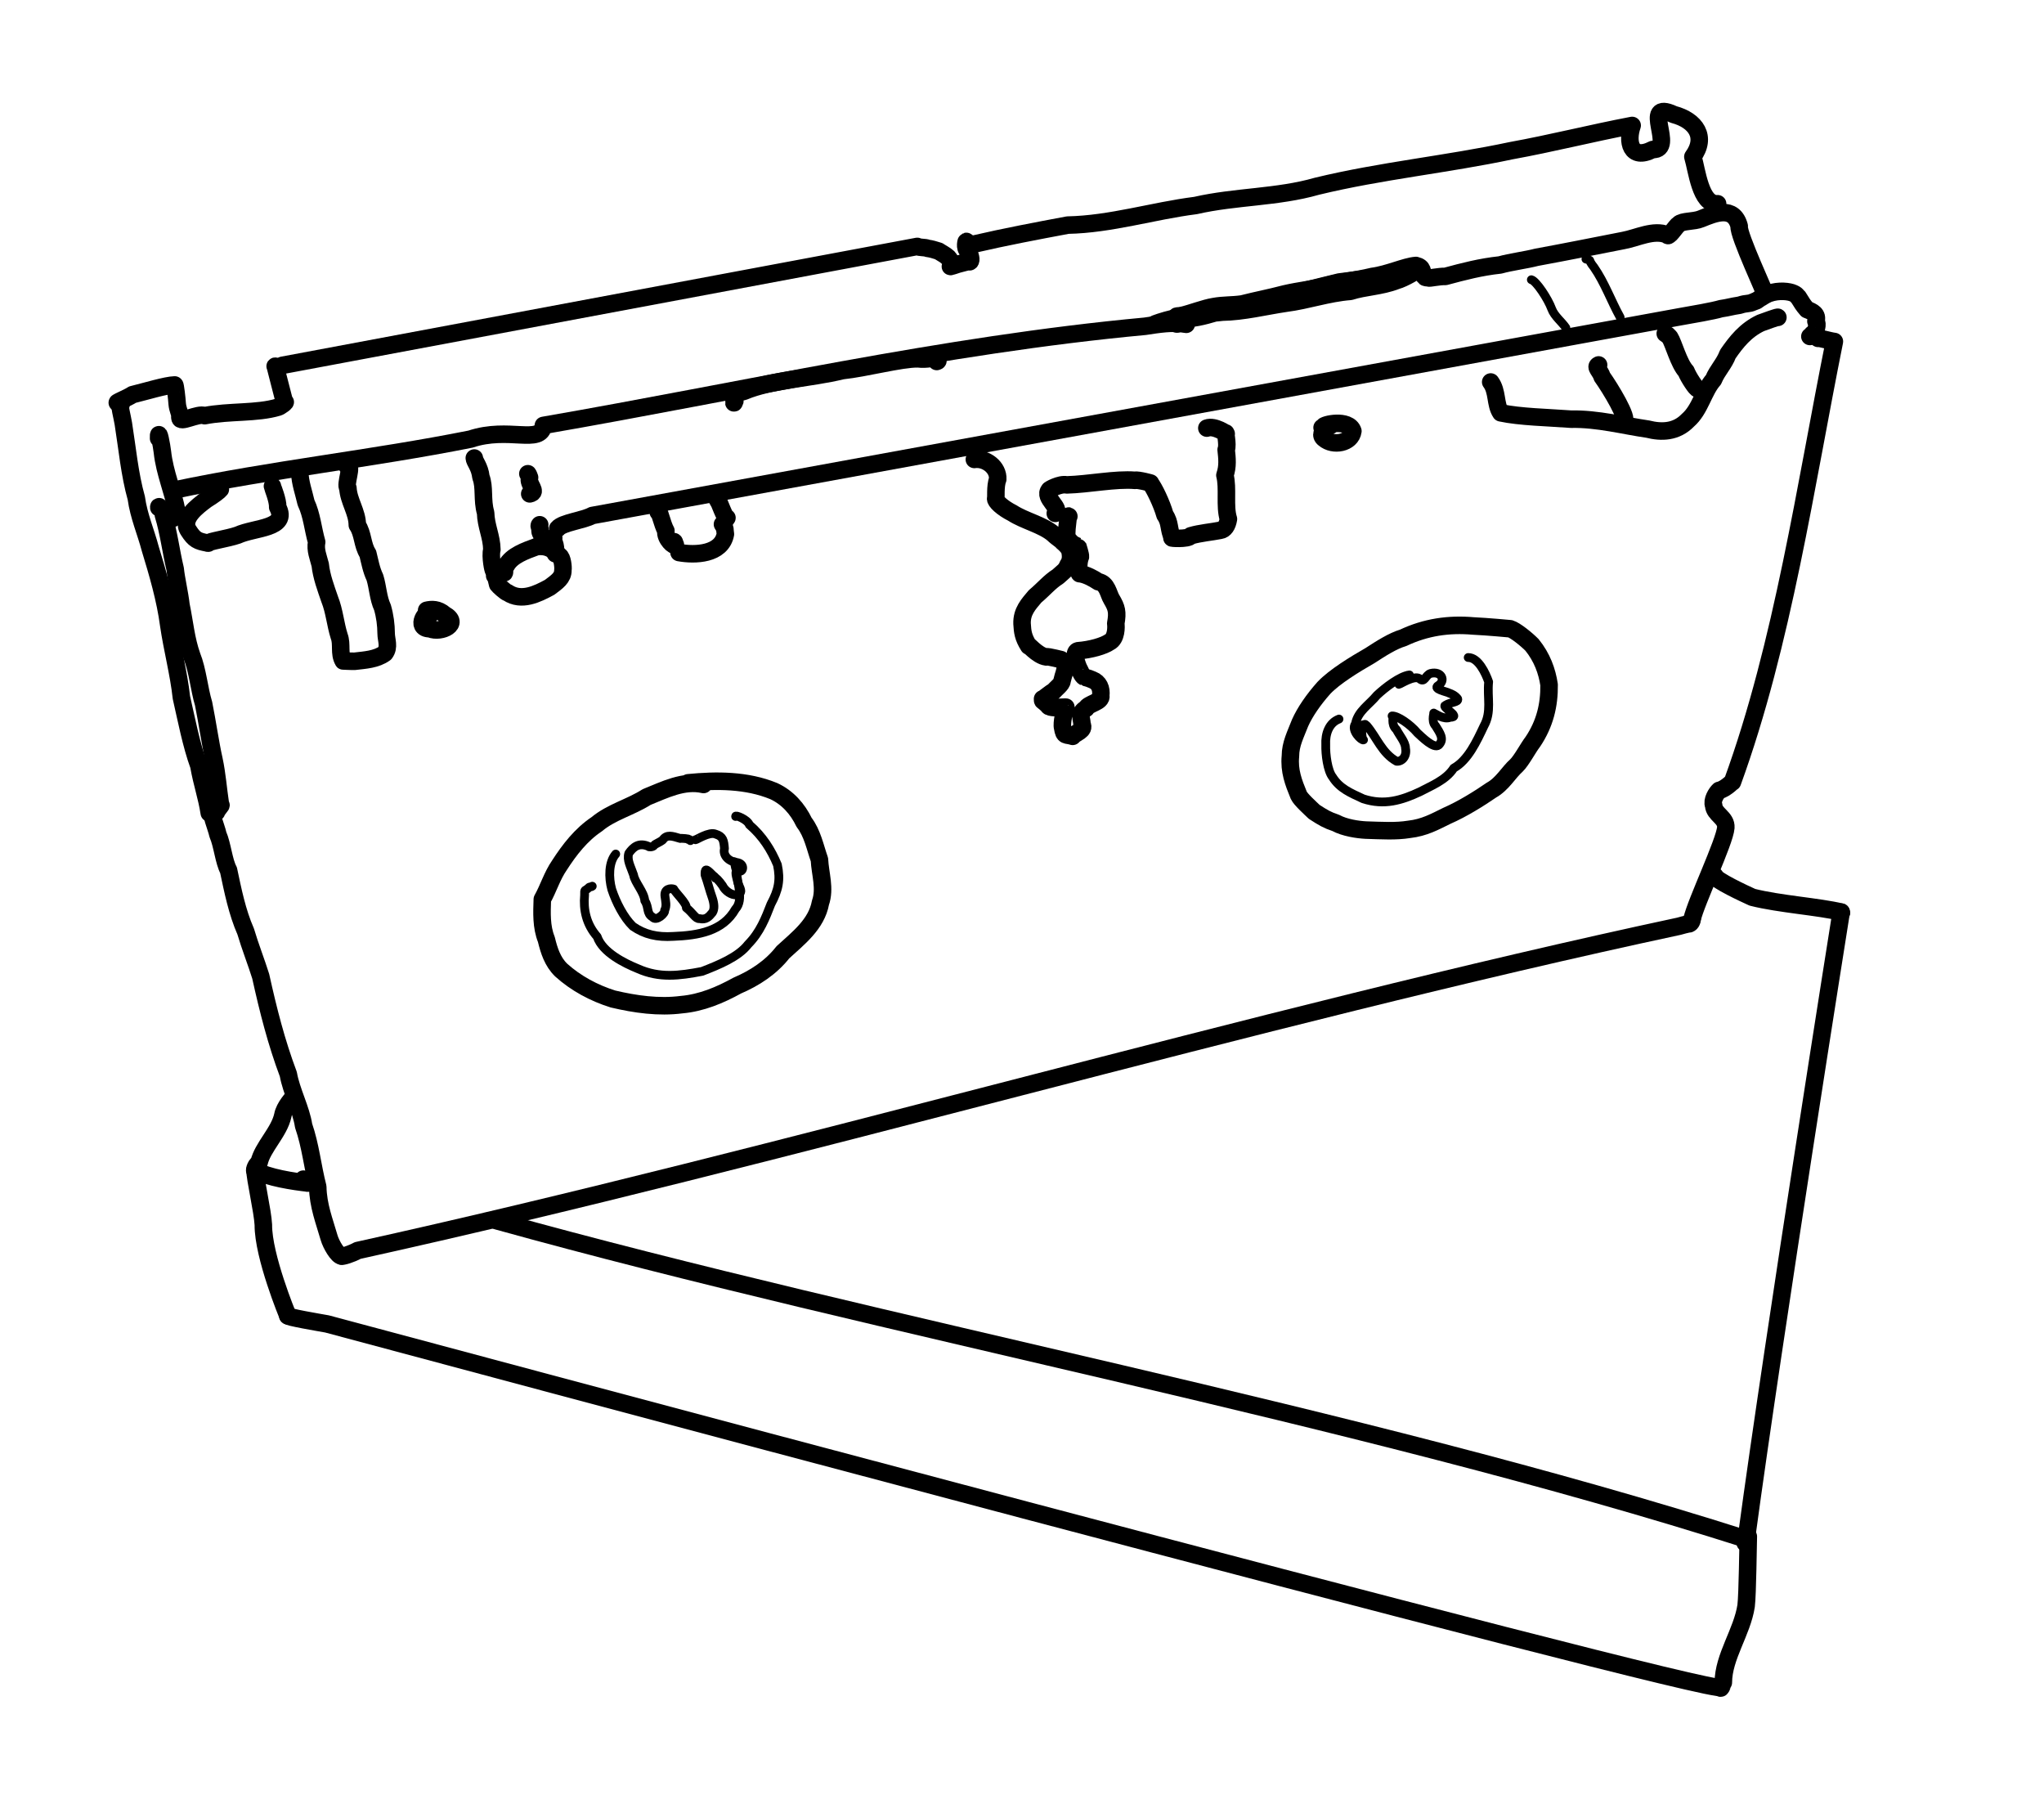 <?xml version="1.0" encoding="UTF-8" standalone="no"?>
<!-- Created by Ashley Blewer - This work is licensed under a Creative Commons Attribution 4.0 International License -->

<svg width="544" height="480" viewBox="0 0 143.933 127" version="1.1" id="svg2490" inkscape:version="1.1.2 (08b2f3d93c, 2022-04-05)" sodipodi:docname="1976-vhs-4.svg"
   xmlns:inkscape="http://www.inkscape.org/namespaces/inkscape"
   xmlns:sodipodi="http://sodipodi.sourceforge.net/DTD/sodipodi-0.dtd"
   xmlns="http://www.w3.org/2000/svg"
   xmlns:svg="http://www.w3.org/2000/svg">
   <sodipodi:namedview id="namedview2492" pagecolor="#ffffff" bordercolor="#666666" borderopacity="1.0" inkscape:pageshadow="2" inkscape:pageopacity="0.0" inkscape:pagecheckerboard="0" inkscape:document-units="mm" showgrid="false" units="px" inkscape:zoom="0.90583674" inkscape:cx="272.67607" inkscape:cy="177.18425" inkscape:window-width="1848" inkscape:window-height="1136" inkscape:window-x="72" inkscape:window-y="27" inkscape:window-maximized="1" inkscape:current-layer="layer1" />
   <defs id="defs2487" />
   <g inkscape:label="Layer 1" inkscape:groupmode="layer" id="layer1">
      <g id="g8738" transform="matrix(0.429,0,0,0.429,-284.568,-201.029)" style="stroke-width:1.1">
         <g id="g1694" transform="scale(1,-1)" style="stroke-width:1.1">
            <path d="m 719.383,-674.719 c -0.567,-0.02 -1.703,1.836 -2.047,3.047 -0.742,2.59 -1.797,5.223 -1.852,8.297 -0.871,3.379 -1.168,6.707 -2.324,10.051 -0.371,2.582 -2.019,5.672 -2.504,8.437 -1.965,5.235 -3.301,10.504 -4.531,16.063 -0.66,2.133 -1.785,5.027 -2.469,7.359 -1.406,3.192 -2.109,6.75 -2.816,10.067 -0.778,1.429 -1.004,4.148 -1.746,5.847 -0.297,1.395 -1.254,3.117 -0.996,4.961 -0.211,1.488 -0.036,2.172 0.015,1.86 0.028,0.332 0.996,-3.395 0.727,-3.125 0.137,0.113 -0.031,0.043 0.062,0.156 0.848,1.172 0.754,0.812 0.598,1.179 -0.387,2.555 -0.531,4.836 -1.047,7.239 -0.613,2.738 -1.094,6.176 -1.707,9.207 -0.715,2.347 -0.984,5.515 -1.93,7.84 -0.964,2.726 -1.171,5.386 -1.781,8.332 -0.215,1.906 -0.805,4.394 -0.949,5.914 -0.707,2.949 -1.047,5.961 -1.938,8.883 0.282,0.039 -0.851,1.878 -0.753,1.203" style="fill:none;stroke:#000000;stroke-width:2.877;stroke-linecap:round;stroke-linejoin:round;stroke-miterlimit:10;stroke-dasharray:none;stroke-opacity:1" id="path1696" sodipodi:nodetypes="ccccccccccccccccccccc" />
         </g>
         <g id="g1698" transform="scale(1,-1)" style="stroke-width:1.1">
            <path d="m 697.68,-602.023 c -0.422,2.746 -1.18,4.761 -1.711,7.769 -1.25,3.406 -2.082,7.781 -2.864,11.188 -0.425,3.933 -1.511,8 -2.074,11.871 -0.562,4.281 -1.84,8.609 -3.039,12.539 -0.719,2.734 -1.887,5.375 -2.289,8.312 -1.105,3.926 -1.484,8.192 -2.125,12.203 -0.133,0.926 -0.793,3.336 -0.398,3.071" style="fill:none;stroke:#000000;stroke-width:2.877;stroke-linecap:round;stroke-linejoin:round;stroke-miterlimit:10;stroke-dasharray:none;stroke-opacity:1" id="path1700" />
         </g>
         <g id="g1702" transform="scale(1,-1)" style="stroke-width:1.1">
            <path d="m 682.801,-534.66 c -0.989,-0.211 1.488,0.746 2.273,1.297 2.188,0.539 5.504,1.551 6.926,1.59 0.098,0.062 0.363,-2.254 0.41,-3.067 0.074,-0.98 0.524,-1.758 0.449,-1.953 0.043,0.152 0.246,-0.684 0.036,-0.285 l -0.024,0.012" style="fill:none;stroke:#000000;stroke-width:2.877;stroke-linecap:round;stroke-linejoin:round;stroke-miterlimit:10;stroke-dasharray:none;stroke-opacity:1" id="path1704" />
         </g>
         <g id="g1706" transform="scale(1,-1)" style="stroke-width:1.1">
            <path d="m 689.359,-540.531 c -0.062,1.898 0.524,-1.297 0.625,-2.223 0.375,-3.48 1.786,-6.57 2.399,-9.902 0.066,-0.43 0.347,0.238 -0.633,-0.992 0.004,0.027 0.121,0.242 0.137,0.253" style="fill:none;stroke:#000000;stroke-width:2.877;stroke-linecap:round;stroke-linejoin:round;stroke-miterlimit:10;stroke-dasharray:none;stroke-opacity:1" id="path1708" />
         </g>
         <g id="g1710" transform="scale(1,-1)" style="stroke-width:1.1">
            <path d="m 692.895,-537.078 c -0.246,-1.156 2.945,0.738 4.031,0.262 3.969,0.781 8.617,0.351 12.058,1.398 0.207,0.012 1.61,0.969 1.028,0.875 -0.395,1.598 -1.578,6.035 -1.481,5.859 -0.16,-0.035 0.25,-0.121 0.25,-0.199" style="fill:none;stroke:#000000;stroke-width:2.877;stroke-linecap:round;stroke-linejoin:round;stroke-miterlimit:10;stroke-dasharray:none;stroke-opacity:1" id="path1712" sodipodi:nodetypes="cccccc" />
         </g>
         <g id="g1714" transform="scale(1,-1)" style="stroke-width:1.1">
            <path d="m 709.691,-528.551 104.204,19.512 c 0.285,-0.223 1.371,-0.129 1.675,-0.313 0.664,-0.086 1.121,-0.242 1.856,-0.468 -0.063,-0.008 1.332,-0.766 1.308,-0.883 0.727,-0.324 0.84,-1.735 0.598,-1.629 0.141,0.055 -0.059,-0.07 1.25,0.379 0.766,0.195 2.008,0.566 1.91,0.394 0.235,0.071 0.313,0.606 -0.219,1.747 -0.769,0.453 -0.253,1.937 -0.343,1.523 0.246,0.062 -0.055,-0.039 0.004,-0.066" style="fill:none;stroke:#000000;stroke-width:2.877;stroke-linecap:round;stroke-linejoin:round;stroke-miterlimit:10;stroke-dasharray:none;stroke-opacity:1" id="path1716" sodipodi:nodetypes="ccccccccccc" />
         </g>
         <g id="g1718" transform="scale(1,-1)" style="stroke-width:1.1">
            <path d="m 823.23,-508.652 c 5.034,1.168 10.232,2.151 15.355,3.11 7.12,0.145 13.964,2.327 20.987,3.219 6.584,1.506 13.417,1.293 19.934,3.163 10.512,2.548 21.295,3.583 31.863,5.831 6.659,1.206 13.222,2.879 19.869,4.14 -0.925,-2.637 -0.29,-5.819 3.377,-3.944 3.904,-0.145 -2.111,8.325 3.455,5.738 3.601,-0.958 5.502,-3.671 3.131,-6.931 0.663,-2.157 1.231,-7.943 4.062,-7.711" style="fill:none;stroke:#000000;stroke-width:2.877;stroke-linecap:round;stroke-linejoin:round;stroke-miterlimit:10;stroke-dasharray:none;stroke-opacity:1" id="path1720" />
         </g>
         <g id="g1722" transform="scale(1,-1)" style="stroke-width:1.1">
            <path d="m 953.086,-517.023 c 0.469,-0.543 -4.547,10.011 -4.277,11.308 -0.907,3.43 -4.036,2.113 -6.266,1.203 -1.125,-0.48 -3.102,-0.3 -3.656,-0.894 -0.438,-0.262 -1.383,-1.84 -1.754,-1.824 0.199,0.085 -0.039,-0.165 -0.129,0.089 -2.227,0.934 -4.965,-0.519 -7.199,-0.925 -4.852,-0.946 -9.407,-1.868 -14.243,-2.754 -1.656,-0.438 -4.312,-0.782 -6.007,-1.262 -3.18,-0.34 -5.934,-1.059 -8.969,-1.879 -1.016,0.035 -2.844,-0.375 -2.684,-0.242 -0.937,0.113 -0.363,-0.067 -0.847,0.32 -0.395,0.707 -0.051,1.406 -1.309,1.715 -1.808,-0.137 -4.519,-1.449 -7.16,-1.797 -2.746,-0.672 -5.688,-0.953 -7.699,-1.539 -1.957,-0.562 -4.285,-0.762 -6.664,-1.32 -2.805,-0.731 -4.422,-1 -7.016,-1.66 -1.742,-0.239 -3.043,-0.133 -4.637,-0.426 -1.558,-0.25 -3.695,-1.098 -5.285,-1.469 0.387,0.067 -0.082,0.035 -0.152,-0.031 -1.188,-0.082 -0.332,-0.07 -0.512,-0.11 -0.008,-0.035 0.008,0.094 -0.039,-0.132 -0.152,-1.66 0.043,-0.973 -0.094,-1.098 0.129,0.035 0.074,0.012 -0.015,-0.023" style="fill:none;stroke:#000000;stroke-width:2.877;stroke-linecap:round;stroke-linejoin:round;stroke-miterlimit:10;stroke-dasharray:none;stroke-opacity:1" id="path1724" sodipodi:nodetypes="cccccccccccccccccccccccc" />
         </g>
         <g id="g1726" transform="scale(1,-1)" style="stroke-width:1.1">
            <path d="m 858.641,-520.848 c 3.394,0.289 7.714,2.407 11.75,2.809 4.257,0.992 8.707,2.191 12.769,3.16 2.965,0.402 6.211,0.746 8.512,1.133 1.848,0.273 5.211,1.273 4.656,1.094 -0.226,-0.258 -2.512,-1.653 -3.781,-1.996 -2.574,-0.997 -5.172,-0.997 -7.57,-1.766 -3.735,-0.293 -6.969,-1.484 -10.657,-1.957 -3.273,-0.481 -6.867,-1.395 -10.351,-1.453 -2.258,-0.285 -4.317,-0.149 -6.645,-0.754 -1.715,-0.262 -3.586,-0.86 -4.347,-1.152" style="fill:none;stroke:#000000;stroke-width:2.877;stroke-linecap:round;stroke-linejoin:round;stroke-miterlimit:10;stroke-dasharray:none;stroke-opacity:1" id="path1728" />
         </g>
         <g id="g1730" transform="scale(1,-1)" style="stroke-width:1.1">
            <path d="m 691.746,-549.062 c 16.159,3.435 32.61,5.165 48.821,8.402 6.237,2.091 11.583,-0.976 11.953,2.246 32.863,5.693 65.474,13.185 98.746,16.27 2.24,0.335 4.513,0.73 6.781,0.324" style="fill:none;stroke:#000000;stroke-width:2.877;stroke-linecap:round;stroke-linejoin:round;stroke-miterlimit:10;stroke-dasharray:none;stroke-opacity:1" id="path1732" />
         </g>
         <g id="g1734" transform="scale(1,-1)" style="stroke-width:1.1">
            <path d="m 783.82,-534.488 c -0.101,-0.504 0.098,-0.059 0.125,0.043 -0.168,0.75 0.004,1.293 1.508,1.629 4.442,1.878 10.813,2.097 16.129,3.394 3.898,0.41 9.613,1.977 12.41,1.938 1.578,-0.196 2.543,0.285 2.86,-0.086 0.683,-0.172 0.398,-0.317 0.238,-0.352" style="fill:none;stroke:#000000;stroke-width:2.877;stroke-linecap:round;stroke-linejoin:round;stroke-miterlimit:10;stroke-dasharray:none;stroke-opacity:1" id="path1736" />
         </g>
         <g id="g1738" transform="scale(1,-1)" style="stroke-width:1.1">
            <path d="m 720.328,-545.13 c 0.998,0.358 -0.433,-3.043 0.108,-3.572 0.114,-2.111 1.534,-3.931 1.544,-6.064 0.961,-1.416 0.8,-3.271 1.729,-4.697 0.327,-1.32 0.561,-2.666 1.156,-3.906 0.496,-1.617 0.524,-3.355 1.242,-4.911 0.405,-1.399 0.599,-2.868 0.605,-4.276 0.003,-1.041 0.573,-2.244 -0.208,-3.247 -1.419,-1.032 -3.276,-1.116 -4.961,-1.316 -0.589,-0.017 -2.084,0.066 -1.871,0.052 -0.722,1.228 -0.164,2.742 -0.663,4.047 -0.638,1.998 -0.78,4.115 -1.562,6.072 -0.637,1.854 -1.344,3.716 -1.557,5.671 -0.303,1.211 -0.85,2.452 -0.582,3.721 -0.617,2.147 -0.784,4.432 -1.747,6.473 -0.369,1.632 -0.973,3.271 -1.026,4.919 l -0.067,0.054" style="fill:none;stroke:#000000;stroke-width:2.877;stroke-linecap:round;stroke-linejoin:round;stroke-miterlimit:10;stroke-dasharray:none;stroke-opacity:1" id="path1740" sodipodi:nodetypes="ccccccccccccccccc" />
         </g>
         <g id="g1742" transform="scale(1,-1)" style="stroke-width:1.1">
            <path d="m 708.051,-548.395 c 0.035,-0.242 0.922,-2.316 0.859,-3.429 1.891,-3.574 -3.793,-3.317 -6.562,-4.598 -1.633,-0.566 -4.903,-1.047 -4.828,-1.308 -0.208,0.07 -0.012,-0.059 -0.231,0.039 -1.5,0.3 -2.031,0.476 -3.016,2.023 -1.308,1.961 1.512,4.012 2.911,5.066 1.293,0.801 2.132,1.457 2.312,1.7" style="fill:none;stroke:#000000;stroke-width:2.877;stroke-linecap:round;stroke-linejoin:round;stroke-miterlimit:10;stroke-dasharray:none;stroke-opacity:1" id="path1744" />
         </g>
         <g id="g1746" transform="scale(1,-1)" style="stroke-width:1.1">
            <path d="m 741.184,-543.766 c 0.004,-0.562 0.902,-1.414 1.086,-3.125 0.656,-1.656 0.152,-3.761 0.769,-5.859 0.055,-2.191 0.988,-3.867 1.027,-6.055 -0.316,-1.093 0.243,-3.64 0.243,-3.25 -0.18,0.149 0.261,-0.402 0.218,-1.027 0.25,-0.121 0.274,-0.648 0.489,-1.422 0.086,-0.172 1.394,-1.363 1.636,-1.355 2.262,-1.516 4.887,-0.215 6.899,0.879 1.199,0.898 2.203,1.57 2.172,2.82 0.089,0.453 -0.094,2.117 -0.567,2.344 -1.062,1.148 -2.191,1.75 -3.777,1.496 -1.77,-0.657 -4.074,-1.426 -4.961,-3.125 -0.391,-0.375 -0.227,-1.047 -0.301,-1.145" style="fill:none;stroke:#000000;stroke-width:2.877;stroke-linecap:round;stroke-linejoin:round;stroke-miterlimit:10;stroke-dasharray:none;stroke-opacity:1" id="path1748" />
         </g>
         <g id="g1750" transform="scale(1,-1)" style="stroke-width:1.1">
            <path d="m 754.504,-559.445 c -0.035,-0.309 0.223,1.226 -0.406,2.218 0.144,0.372 -0.114,0.395 0.117,0.36" style="fill:none;stroke:#000000;stroke-width:2.877;stroke-linecap:round;stroke-linejoin:round;stroke-miterlimit:10;stroke-dasharray:none;stroke-opacity:1" id="path1752" />
         </g>
         <g id="g1754" transform="scale(1,-1)" style="stroke-width:1.1">
            <path d="m 752.336,-557.016 c 0.309,0.036 0.176,-0.089 0.004,0.547 -0.606,0.758 -0.184,0.543 -0.5,1.543 0.055,0.321 -0.008,-0.039 0.078,0.211" style="fill:none;stroke:#000000;stroke-width:2.877;stroke-linecap:round;stroke-linejoin:round;stroke-miterlimit:10;stroke-dasharray:none;stroke-opacity:1" id="path1756" />
         </g>
         <g id="g1758" transform="scale(1,-1)" style="stroke-width:1.1">
            <path d="m 750.281,-549.648 c 1.446,0.304 -0.371,1.535 -0.027,2.683 -0.098,0.211 -0.137,0.442 -0.281,0.621" style="fill:none;stroke:#000000;stroke-width:2.877;stroke-linecap:round;stroke-linejoin:round;stroke-miterlimit:10;stroke-dasharray:none;stroke-opacity:1" id="path1760" />
         </g>
         <g id="g1762" transform="scale(1,-1)" style="stroke-width:1.1">
            <path d="m 754.879,-555.324 c 0.766,0.965 4.219,1.32 5.66,2.125 l 178.426,32.597 c 2.027,0.356 5.66,0.981 6.84,1.348 1.293,0.184 1.633,0.352 3.047,0.563 1.285,0.421 1.421,0.144 2.269,0.539 0.984,0.32 0.242,0.211 0.551,0.211 1.43,1.015 -0.055,-0.063 1.414,0.918 1.582,0.804 3.422,0.687 4.32,0.406 0.977,-0.336 0.832,-0.594 1.106,-0.75 0.722,-1.125 0.664,-1.141 1.426,-2.035 0.878,-0.325 1.832,-0.758 1.46,-1.918 0.372,-0.325 0.094,-1.789 -0.601,-2.11 -0.129,-0.504 0.191,0.012 -0.332,-0.347 l -0.059,-0.035" style="fill:none;stroke:#000000;stroke-width:2.877;stroke-linecap:round;stroke-linejoin:round;stroke-miterlimit:10;stroke-dasharray:none;stroke-opacity:1" id="path1764" sodipodi:nodetypes="ccccccccccccccc" />
         </g>
         <g id="g1766" transform="scale(1,-1)" style="stroke-width:1.1">
            <path d="m 961.758,-524.129 c 0.012,0.152 1.879,-0.422 2.672,-0.512 -4.725,-23.485 -8.455,-49.56 -16.731,-72.297 0.434,0.54 -0.988,-1.128 -2.179,-1.367 -0.473,-0.433 -1.239,-1.656 -0.903,-2.472 0.094,-1.5 2.117,-1.989 1.992,-3.653 -0.175,-2.316 -4.929,-12.258 -5.527,-14.996" style="fill:none;stroke:#000000;stroke-width:2.877;stroke-linecap:round;stroke-linejoin:round;stroke-miterlimit:10;stroke-dasharray:none;stroke-opacity:1" id="path1768" sodipodi:nodetypes="ccccccc" />
         </g>
         <g id="g1770" transform="scale(1,-1)" style="stroke-width:1.1">
            <path d="m 719.383,-674.719 c 0.062,-0.148 1.59,0.309 2.656,0.899 69.909,15.435 147.317,38.318 216.883,53.218 1.039,0.309 2.254,0.543 1.535,0.379 0.391,-0.031 0.609,0.469 0.625,0.797" style="fill:none;stroke:#000000;stroke-width:2.877;stroke-linecap:round;stroke-linejoin:round;stroke-miterlimit:10;stroke-dasharray:none;stroke-opacity:1" id="path1772" sodipodi:nodetypes="ccccc" />
         </g>
         <g id="g1774" transform="scale(1,-1)" style="stroke-width:1.1">
            <path d="m 944.828,-612.371 c 0.043,-0.664 4.91,-2.926 6.145,-3.481 4.437,-1.125 10.957,-1.546 14.574,-2.433 -0.371,-0.055 0.371,0.058 -0.082,-0.074" style="fill:none;stroke:#000000;stroke-width:2.877;stroke-linecap:round;stroke-linejoin:round;stroke-miterlimit:10;stroke-dasharray:none;stroke-opacity:1" id="path1776" sodipodi:nodetypes="cccc" />
         </g>
         <g id="g1778" transform="scale(1,-1)" style="stroke-width:1.1">
            <path d="m 965.547,-618.285 c 0,0 -11.004,-69.071 -15.508,-102.395 -0.043,-0.683 -0.586,-1.867 0.102,-0.562 l 0.027,0.078" style="fill:none;stroke:#000000;stroke-width:2.877;stroke-linecap:round;stroke-linejoin:round;stroke-miterlimit:10;stroke-dasharray:none;stroke-opacity:1" id="path1780" sodipodi:nodetypes="cccc" />
         </g>
         <g id="g1782" transform="scale(1,-1)" style="stroke-width:1.1">
            <path d="m 950.302,-720.753 c -0.043,-0.981 -0.122,-9.528 -0.361,-11.395 -0.66,-4.305 -3.734,-8.34 -3.738,-12.567 -0.07,-0.086 -0.457,-1.355 -0.488,-0.758" style="fill:none;stroke:#000000;stroke-width:2.877;stroke-linecap:round;stroke-linejoin:round;stroke-miterlimit:10;stroke-dasharray:none;stroke-opacity:1" id="path1784" sodipodi:nodetypes="cccc" />
         </g>
         <g id="g1786" transform="scale(1,-1)" style="stroke-width:1.1">
            <path d="m 711.514,-648.61 c -0.078,-0.153 -1.51,-1.601 -1.764,-3.046 -0.605,-2.778 -3.336,-5.199 -3.898,-7.754 -0.743,-0.516 -0.786,-1.543 -0.661,-1.223 2.051,-1.23 6.434,-1.867 8.719,-2.121 -0.312,-0.086 -0.433,0.43 -0.785,0.645" style="fill:none;stroke:#000000;stroke-width:2.877;stroke-linecap:round;stroke-linejoin:round;stroke-miterlimit:10;stroke-dasharray:none;stroke-opacity:1" id="path1788" sodipodi:nodetypes="cccccc" />
         </g>
         <g id="g1790" transform="scale(1,-1)" style="stroke-width:1.1">
            <path d="m 705.191,-660.633 c -0.008,-1.379 1.25,-6.711 1.364,-8.972 -0.034,-5.145 4.015,-14.903 4.015,-14.903" style="fill:none;stroke:#000000;stroke-width:2.877;stroke-linecap:round;stroke-linejoin:round;stroke-miterlimit:10;stroke-dasharray:none;stroke-opacity:1" id="path1792" sodipodi:nodetypes="ccc" />
         </g>
         <g id="g1794" transform="scale(1,-1)" style="stroke-width:1.1">
            <path d="m 710.57,-684.508 c -0.293,-0.215 5.196,-1.137 6.434,-1.359 0,0 229.258,-61.567 228.711,-59.606" style="fill:none;stroke:#000000;stroke-width:2.877;stroke-linecap:round;stroke-linejoin:round;stroke-miterlimit:10;stroke-dasharray:none;stroke-opacity:1" id="path1796" sodipodi:nodetypes="ccc" />
         </g>
         <g id="g1798" transform="scale(1,-1)" style="stroke-width:1.1">
            <path d="M 744.838,-668.929 C 808.58,-686.648 885.45,-700.626 950.141,-721.242" style="fill:none;stroke:#000000;stroke-width:2.877;stroke-linecap:round;stroke-linejoin:round;stroke-miterlimit:10;stroke-dasharray:none;stroke-opacity:1" id="path1800" sodipodi:nodetypes="cc" />
         </g>
         <g id="g1802" transform="scale(1,-1)" style="stroke-width:1.1">
            <path d="m 823.262,-543.996 c 1.847,0.277 3.957,-1.277 3.836,-3.262 -0.45,-1.094 -0.235,-3.246 -0.332,-3.113 -0.141,-0.449 1.109,-1.598 2.746,-2.422 1.945,-1.266 4.961,-1.941 6.695,-3.43 0.609,-0.617 1.82,-1.363 1.547,-1.312 1.031,-0.836 1.23,-1.531 1.129,-1.223 0.23,-0.867 0.301,-1.789 -0.219,-2.504 -0.43,-1.023 -0.695,-1.039 -1.68,-1.953 -1.382,-0.867 -2.304,-2.039 -3.75,-3.25 -1.058,-1.258 -2.218,-2.473 -2.14,-4.504 0.082,-1.336 0.164,-2.183 1.094,-3.66 -0.286,0.574 1.371,-1.586 2.882,-1.777 0.075,0.195 3.047,-0.617 2.305,-0.406 1.246,-0.864 0.871,-0.528 0.922,-0.84 -0.285,-1.762 -0.317,-1.289 -0.649,-2.707 0.024,-0.465 -1.011,-1.258 -1.421,-1.731 -0.391,-0.133 -1.653,-1.258 -1.77,-1.203 0.047,-0.562 -0.172,-0.004 0.949,-1.117 0.035,-0.391 1.93,-0.356 1.91,-0.262 0.633,0.027 1.164,0.035 0.926,0.012 -0.172,-0.418 -0.695,-2.676 -0.488,-3.356 0.242,-1.535 0.551,-1.062 1.644,-1.422 0.485,0.641 2.079,0.934 1.528,1.977 0.012,0.918 -0.672,1.828 0.676,2.602 0.32,0.8 2.644,1.035 2.41,2.093 0.144,1.2 -0.293,2.18 -1.356,2.594 -0.89,0.402 -1.328,0.414 -1.308,0.418 -0.446,0.234 -0.703,1.078 -1.012,1.621 -0.57,1.371 -0.731,2.598 -0.066,2.742 2.121,0.157 4.261,0.786 5.183,1.43 1.133,0.566 1.106,2.5 1.02,3.039 0.347,1.91 0.14,2.598 -0.692,4 -0.508,0.813 -0.691,2.606 -2.16,2.848 -0.848,0.57 -1.914,1.121 -2.816,1.297 -0.582,0.043 -0.09,0.058 -0.231,0.066 -0.301,0.805 -0.179,2.098 0.102,2.746 0.039,0.313 -0.434,1.742 -0.418,1.707 -1.133,0.426 -1.242,0.801 -1.785,1.41 -0.137,1.043 0.043,1.903 0.183,3.321 0.129,0.183 0.141,0.242 0.125,0.246" style="fill:none;stroke:#000000;stroke-width:2.877;stroke-linecap:round;stroke-linejoin:round;stroke-miterlimit:10;stroke-dasharray:none;stroke-opacity:1" id="path1804" />
         </g>
         <g id="g1806" transform="scale(1,-1)" style="stroke-width:1.1">
            <path d="m 836.547,-552.848 c 1.098,0.817 -2.074,2.594 -0.973,3.832 -0.168,0.008 1.746,1.09 2.828,0.84 3.657,0.098 8.047,1.02 11.235,0.75 0.375,0.156 2.949,-0.523 2.5,-0.441 0.633,-0.793 1.875,-3.348 2.414,-5.246 0.887,-1.262 0.566,-2.391 1.234,-3.746 -0.75,-0.051 2.656,-0.301 2.988,0.336 1.52,0.453 3.493,0.617 4.879,0.898 0.684,0.094 1.137,0.773 1.313,1.848 -0.664,2.113 -0.024,5.019 -0.578,7.187 0.515,1.473 0.359,2.781 0.207,4.188 0.375,0.84 -0.297,3.379 0.004,2.609 0.168,-0.035 -1.907,1.418 -3.176,0.938" style="fill:none;stroke:#000000;stroke-width:2.877;stroke-linecap:round;stroke-linejoin:round;stroke-miterlimit:10;stroke-dasharray:none;stroke-opacity:1" id="path1808" />
         </g>
         <g id="g1810" transform="scale(1,-1)" style="stroke-width:1.1">
            <path d="m 881.742,-538.418 c 0.801,0.727 -2.5,-1.094 -1.066,-2.168 1.476,-1.277 4.449,-0.766 4.719,1.242 -0.641,2.055 -4.965,1.09 -4.86,0.699 -0.07,-0.031 -0.125,-0.089 -0.195,-0.125" style="fill:none;stroke:#000000;stroke-width:2.877;stroke-linecap:round;stroke-linejoin:round;stroke-miterlimit:10;stroke-dasharray:none;stroke-opacity:1" id="path1812" />
         </g>
         <g id="g1814" transform="scale(1,-1)" style="stroke-width:1.1">
            <path d="m 733.918,-569.508 c -0.402,1.172 -2.691,-2.226 -0.047,-2.273 1.91,-0.785 5.133,0.84 2.445,2.332 -1.074,0.941 -2.144,0.894 -2.957,0.695" style="fill:none;stroke:#000000;stroke-width:2.877;stroke-linecap:round;stroke-linejoin:round;stroke-miterlimit:10;stroke-dasharray:none;stroke-opacity:1" id="path1816" />
         </g>
         <g id="g1818" transform="scale(1,-1)" style="stroke-width:1.1">
            <path d="m 771.379,-552.641 c 0.07,0.75 0.664,-2.086 1.254,-3.07 -0.195,-1.277 1.414,-2.727 1.551,-2.281 -0.188,0.035 -0.051,0.39 -0.219,0.5" style="fill:none;stroke:#000000;stroke-width:2.877;stroke-linecap:round;stroke-linejoin:round;stroke-miterlimit:10;stroke-dasharray:none;stroke-opacity:1" id="path1820" />
         </g>
         <g id="g1822" transform="scale(1,-1)" style="stroke-width:1.1">
            <path d="m 774.785,-559.277 c 2.625,-0.477 7.004,-0.336 7.613,3.027 -0.16,0.906 0.102,0.707 -0.48,1.613" style="fill:none;stroke:#000000;stroke-width:2.877;stroke-linecap:round;stroke-linejoin:round;stroke-miterlimit:10;stroke-dasharray:none;stroke-opacity:1" id="path1824" />
         </g>
         <g id="g1826" transform="scale(1,-1)" style="stroke-width:1.1">
            <path d="m 782.652,-553.578 c -0.027,-0.801 -1.625,3.383 -1.281,2.535 -0.144,0.121 -0.195,0.328 -0.309,0.488" style="fill:none;stroke:#000000;stroke-width:2.877;stroke-linecap:round;stroke-linejoin:round;stroke-miterlimit:10;stroke-dasharray:none;stroke-opacity:1" id="path1828" />
         </g>
         <g id="g1830" transform="scale(1,-1)" style="stroke-width:1.1">
            <path d="m 908.016,-531.289 c 1.148,-1.535 0.714,-3.668 1.656,-5.059 3.172,-0.679 7.703,-0.757 11.547,-1.043 4.367,0.09 8.648,-1.066 12.593,-1.632 2.208,-0.559 4.653,-0.532 6.575,1.461 2.023,1.75 2.547,4.789 4.195,6.648 0.664,1.598 1.754,2.578 2.359,4.199 1.395,2.016 2.903,3.93 5.387,5.11 0.942,0.328 2.676,1 2.828,0.921 0.024,0.075 -0.394,-0.066 -0.133,-0.019" style="fill:none;stroke:#000000;stroke-width:2.877;stroke-linecap:round;stroke-linejoin:round;stroke-miterlimit:10;stroke-dasharray:none;stroke-opacity:1" id="path1832" />
         </g>
         <g id="g1834" transform="scale(1,-1)" style="stroke-width:1.1">
            <path d="m 929.859,-537.762 c 0.879,0.352 -2.222,5.469 -3.55,7.321 -0.27,0.957 -1.278,1.636 -0.579,1.953" style="fill:none;stroke:#000000;stroke-width:2.877;stroke-linecap:round;stroke-linejoin:round;stroke-miterlimit:10;stroke-dasharray:none;stroke-opacity:1" id="path1836" />
         </g>
         <g id="g1838" transform="scale(1,-1)" style="stroke-width:1.1">
            <path d="m 941.969,-532.367 c -0.125,-0.211 -1.496,1.832 -1.879,2.832 -1.203,1.285 -2.051,4.594 -2.68,5.578 -0.984,0.988 0.235,-0.184 -0.742,0.621" style="fill:none;stroke:#000000;stroke-width:2.877;stroke-linecap:round;stroke-linejoin:round;stroke-miterlimit:10;stroke-dasharray:none;stroke-opacity:1" id="path1840" />
         </g>
         <g id="g1842" transform="scale(1,-1)" style="stroke-width:1.1">
            <path d="m 911.211,-571.785 c 0.836,-0.231 2.691,-1.742 3.586,-2.649 1.66,-2.05 2.473,-4.304 2.805,-6.554 0.039,-3.309 -0.688,-6.391 -2.664,-9.332 -0.754,-0.965 -1.872,-3.118 -2.719,-3.922 -1.227,-1.078 -2.285,-3.028 -4.078,-4.02 -2.008,-1.383 -4.754,-3.101 -7.297,-4.211 -2.024,-0.988 -3.692,-1.945 -6.235,-2.234 -2.16,-0.348 -4.429,-0.199 -7.086,-0.117 -1.332,0.066 -3.484,0.383 -4.933,1.172 -1.422,0.48 -2.039,0.843 -3.539,1.816 -0.688,0.664 -2.235,2.051 -2.539,2.723 -0.86,2.097 -1.602,3.992 -1.367,6.429 0.003,1.981 0.843,3.532 1.593,5.473 0.801,1.785 2.18,3.789 3.903,5.727 1.742,1.839 5.074,3.867 7.562,5.293 1.817,1.179 3.742,2.414 5.438,2.914 3.734,1.761 7.5,2.297 11.515,1.949 2.399,-0.111 6.055,-0.457 6.055,-0.457" style="fill:none;stroke:#000000;stroke-width:2.877;stroke-linecap:round;stroke-linejoin:round;stroke-miterlimit:10;stroke-dasharray:none;stroke-opacity:1" id="path1844" sodipodi:nodetypes="ccccccccccccccccccc" />
         </g>
         <g id="g1846" transform="scale(1,-1)" style="stroke-width:1.1">
            <path d="m 776.277,-597.066 c 4.695,0.462 9.635,0.46 14.057,-1.36 2.264,-1.047 3.922,-2.92 4.985,-5.135 1.371,-1.779 1.789,-4.046 2.515,-6.107 0.118,-2.361 0.983,-4.738 0.168,-7.069 -0.648,-3.564 -3.672,-5.851 -6.167,-8.143 -1.945,-2.487 -4.62,-4.235 -7.494,-5.463 -2.837,-1.567 -5.87,-2.844 -9.132,-3.128 -3.765,-0.485 -7.595,0.061 -11.263,0.927 -3.117,0.975 -6.081,2.56 -8.513,4.754 -1.417,1.385 -1.984,3.209 -2.425,5.021 -0.84,2.086 -0.734,4.386 -0.66,6.584 1.003,1.784 1.602,3.847 2.808,5.588 1.656,2.566 3.555,5.018 6.121,6.735 2.403,2.012 5.572,2.781 8.196,4.462 2.943,1.183 6.079,2.801 9.339,2.061" style="fill:none;stroke:#000000;stroke-width:2.877;stroke-linecap:round;stroke-linejoin:round;stroke-miterlimit:10;stroke-dasharray:none;stroke-opacity:1" id="path1848" sodipodi:nodetypes="cccccccccccccccc" />
         </g>
         <g id="g1850" transform="scale(1,-1)" style="stroke-width:1.1">
            <path d="m 777.477,-606.406 c 0.117,-0.071 2.257,1.386 3.32,0.918 1.238,-0.375 1.34,-1.051 1.449,-2.387 -0.289,-1.035 0.602,-2.141 2.215,-2.301 1.207,-0.301 0.832,-1.715 0.059,-1.363 -0.758,0.156 -0.235,-1.074 -0.063,-1.977 0.625,-1.355 0.695,-1.586 -0.156,-1.929 -0.91,-0.129 -1.977,0.675 -2.375,1.507 -0.469,0.7 -1.313,1.575 -1.16,1.219 -0.024,0.328 -0.914,0.746 -0.575,0.625 -0.98,1 -1.171,0.977 -1.132,-0.097 0.468,-1.309 0.718,-2.426 1.211,-3.813 0.292,-0.914 0.367,-1.773 0.007,-2.344 -0.593,-0.734 -1.089,-1.257 -2.144,-1 -0.594,-0.117 -1.129,0.985 -2.145,1.766 0.094,0.727 -1.785,2.469 -2.07,3.074 -0.414,0.149 -1.656,0.133 -1.43,-1.254 0.078,-0.668 0.321,-1.527 -0.066,-2.226 0.191,-0.453 -1.383,-1.899 -1.973,-1.117 -1.058,0.613 -0.551,1.578 -1.281,2.683 -0.098,1.426 -1.648,3 -1.84,4.234 -0.48,1.407 -1.129,2.454 -0.785,3.555 0.727,1.028 1.68,1.875 3.355,1.078 -0.25,0.012 0.54,-0.168 0.829,0.246 0.093,0.196 0.824,0.43 1.386,0.868 0.637,0.941 1.524,0.652 2.879,0.242 0.067,0.066 1.742,-0.067 1.309,-0.164 0.336,-0.047 0.219,0.035 0.351,-0.192" style="fill:none;stroke:#000000;stroke-width:1.439;stroke-linecap:round;stroke-linejoin:round;stroke-miterlimit:10;stroke-dasharray:none;stroke-opacity:1" id="path1852" />
         </g>
         <g id="g1854" transform="scale(1,-1)" style="stroke-width:1.1">
            <path d="m 764.395,-608.754 c -1.168,-1.332 -1.176,-3.879 -0.653,-5.793 0.707,-2.133 1.957,-4.613 3.469,-6.074 1.945,-1.344 3.984,-1.817 6.644,-1.649 4.067,0.153 8.137,0.84 10.188,4.473 1.465,1.555 0.176,4.559 0.18,6.375 -0.313,0.613 -0.262,1.293 -0.325,1.395" style="fill:none;stroke:#000000;stroke-width:1.439;stroke-linecap:round;stroke-linejoin:round;stroke-miterlimit:10;stroke-dasharray:none;stroke-opacity:1" id="path1856" />
         </g>
         <g id="g1858" transform="scale(1,-1)" style="stroke-width:1.1">
            <path d="m 784.078,-602.59 c -0.109,0.332 1.949,-0.492 2.25,-1.355 2.172,-1.867 3.594,-4.129 4.61,-6.582 0.519,-2.496 0.183,-4.11 -1.071,-6.45 -0.887,-2.285 -1.781,-4.617 -3.742,-6.597 -1.602,-2.074 -4.801,-3.371 -7.551,-4.438 -3.762,-0.718 -6.992,-1.144 -10.527,0.434 -2.231,0.906 -5.828,2.683 -6.699,5.266 -1.774,2.019 -2.293,4.417 -2.063,6.804 -0.027,1.133 0.039,0.586 0.676,1.231 0.141,0.183 0.418,0.086 0.582,0.242" style="fill:none;stroke:#000000;stroke-width:1.439;stroke-linecap:round;stroke-linejoin:round;stroke-miterlimit:10;stroke-dasharray:none;stroke-opacity:1" id="path1860" />
         </g>
         <g id="g1862" transform="scale(1,-1)" style="stroke-width:1.1">
            <path d="m 892.949,-580.906 c 0.203,0.023 2.434,1.488 3.348,0.965 0.875,-0.864 0.984,0.582 1.863,0.828 1.817,0.429 2.512,-1.199 1.25,-1.981 -0.972,-0.582 1.395,-1.011 1.731,-1.222 1.078,-0.375 1.421,-0.903 1.464,-0.981 0.161,-0.566 -1.152,-0.504 -1.98,-1.027 -0.91,-0.258 2.727,-1.961 0.734,-1.992 -1.019,-0.438 -2.351,0.554 -2.695,0.699 0.195,0.383 -0.512,-1.297 0.297,-2.094 0.66,-1.086 1.543,-2.187 0.508,-3.172 -0.778,-0.637 -2.739,1.321 -3.477,2 -1.195,1.43 -3.258,2.828 -4.16,2.789 0.367,-0.047 -0.289,-1.328 0.715,-2.234 0.5,-0.981 1.488,-2.086 1.488,-3.063 0.27,-1.359 -0.621,-2.226 -1.465,-2.14 -2.386,1.316 -3.226,3.871 -4.879,5.828 -0.48,0.367 -0.129,0.234 -0.769,0.117 -0.141,-0.801 -0.086,-2.238 0.219,-2.434 -0.313,-0.156 -2.141,1.594 -1.321,2.641 0.387,2.055 2.207,3.09 3.528,4.688 1.367,1.281 3.777,3.129 5.332,3.328 -0.278,0.09 0.031,-0.11 -0.321,-0.196" style="fill:none;stroke:#000000;stroke-width:1.439;stroke-linecap:round;stroke-linejoin:round;stroke-miterlimit:10;stroke-dasharray:none;stroke-opacity:1" id="path1864" />
         </g>
         <g id="g1866" transform="scale(1,-1)" style="stroke-width:1.1">
            <path d="m 904.324,-576.504 c 1.66,0.004 2.856,-2.558 3.356,-3.992 -0.266,-2.641 0.539,-4.899 -0.778,-7.262 -1.179,-2.484 -2.597,-5.597 -4.957,-6.902 -1.281,-2 -3.871,-2.969 -5.562,-3.883 -2.965,-1.379 -5.832,-2.285 -9.301,-1.145 -2.07,0.965 -3.84,1.676 -5.023,3.567 -0.829,1.051 -1.164,3.73 -1.118,5.289 -0.097,1.828 0.543,3.605 2.176,4.23" style="fill:none;stroke:#000000;stroke-width:1.439;stroke-linecap:round;stroke-linejoin:round;stroke-miterlimit:10;stroke-dasharray:none;stroke-opacity:1" id="path1868" />
         </g>
         <g id="g1870" transform="scale(1,-1)" style="stroke-width:1.1">
            <path d="m 923.648,-511.113 c 1.149,-0.352 0.122,0.14 1.321,-1.348 1.773,-2.559 2.82,-5.543 4.297,-8.203" style="fill:none;stroke:#000000;stroke-width:1.439;stroke-linecap:round;stroke-linejoin:round;stroke-miterlimit:10;stroke-dasharray:none;stroke-opacity:1" id="path1872" />
         </g>
         <g id="g1874" transform="scale(1,-1)" style="stroke-width:1.1">
            <path d="m 914.688,-514.504 c 0.781,-0.18 2.742,-3.144 3.339,-4.789 0.45,-1.219 1.676,-2.113 2.328,-3.102" style="fill:none;stroke:#000000;stroke-width:1.439;stroke-linecap:round;stroke-linejoin:round;stroke-miterlimit:10;stroke-dasharray:none;stroke-opacity:1" id="path1876" />
         </g>
      </g>
   </g>
</svg>
